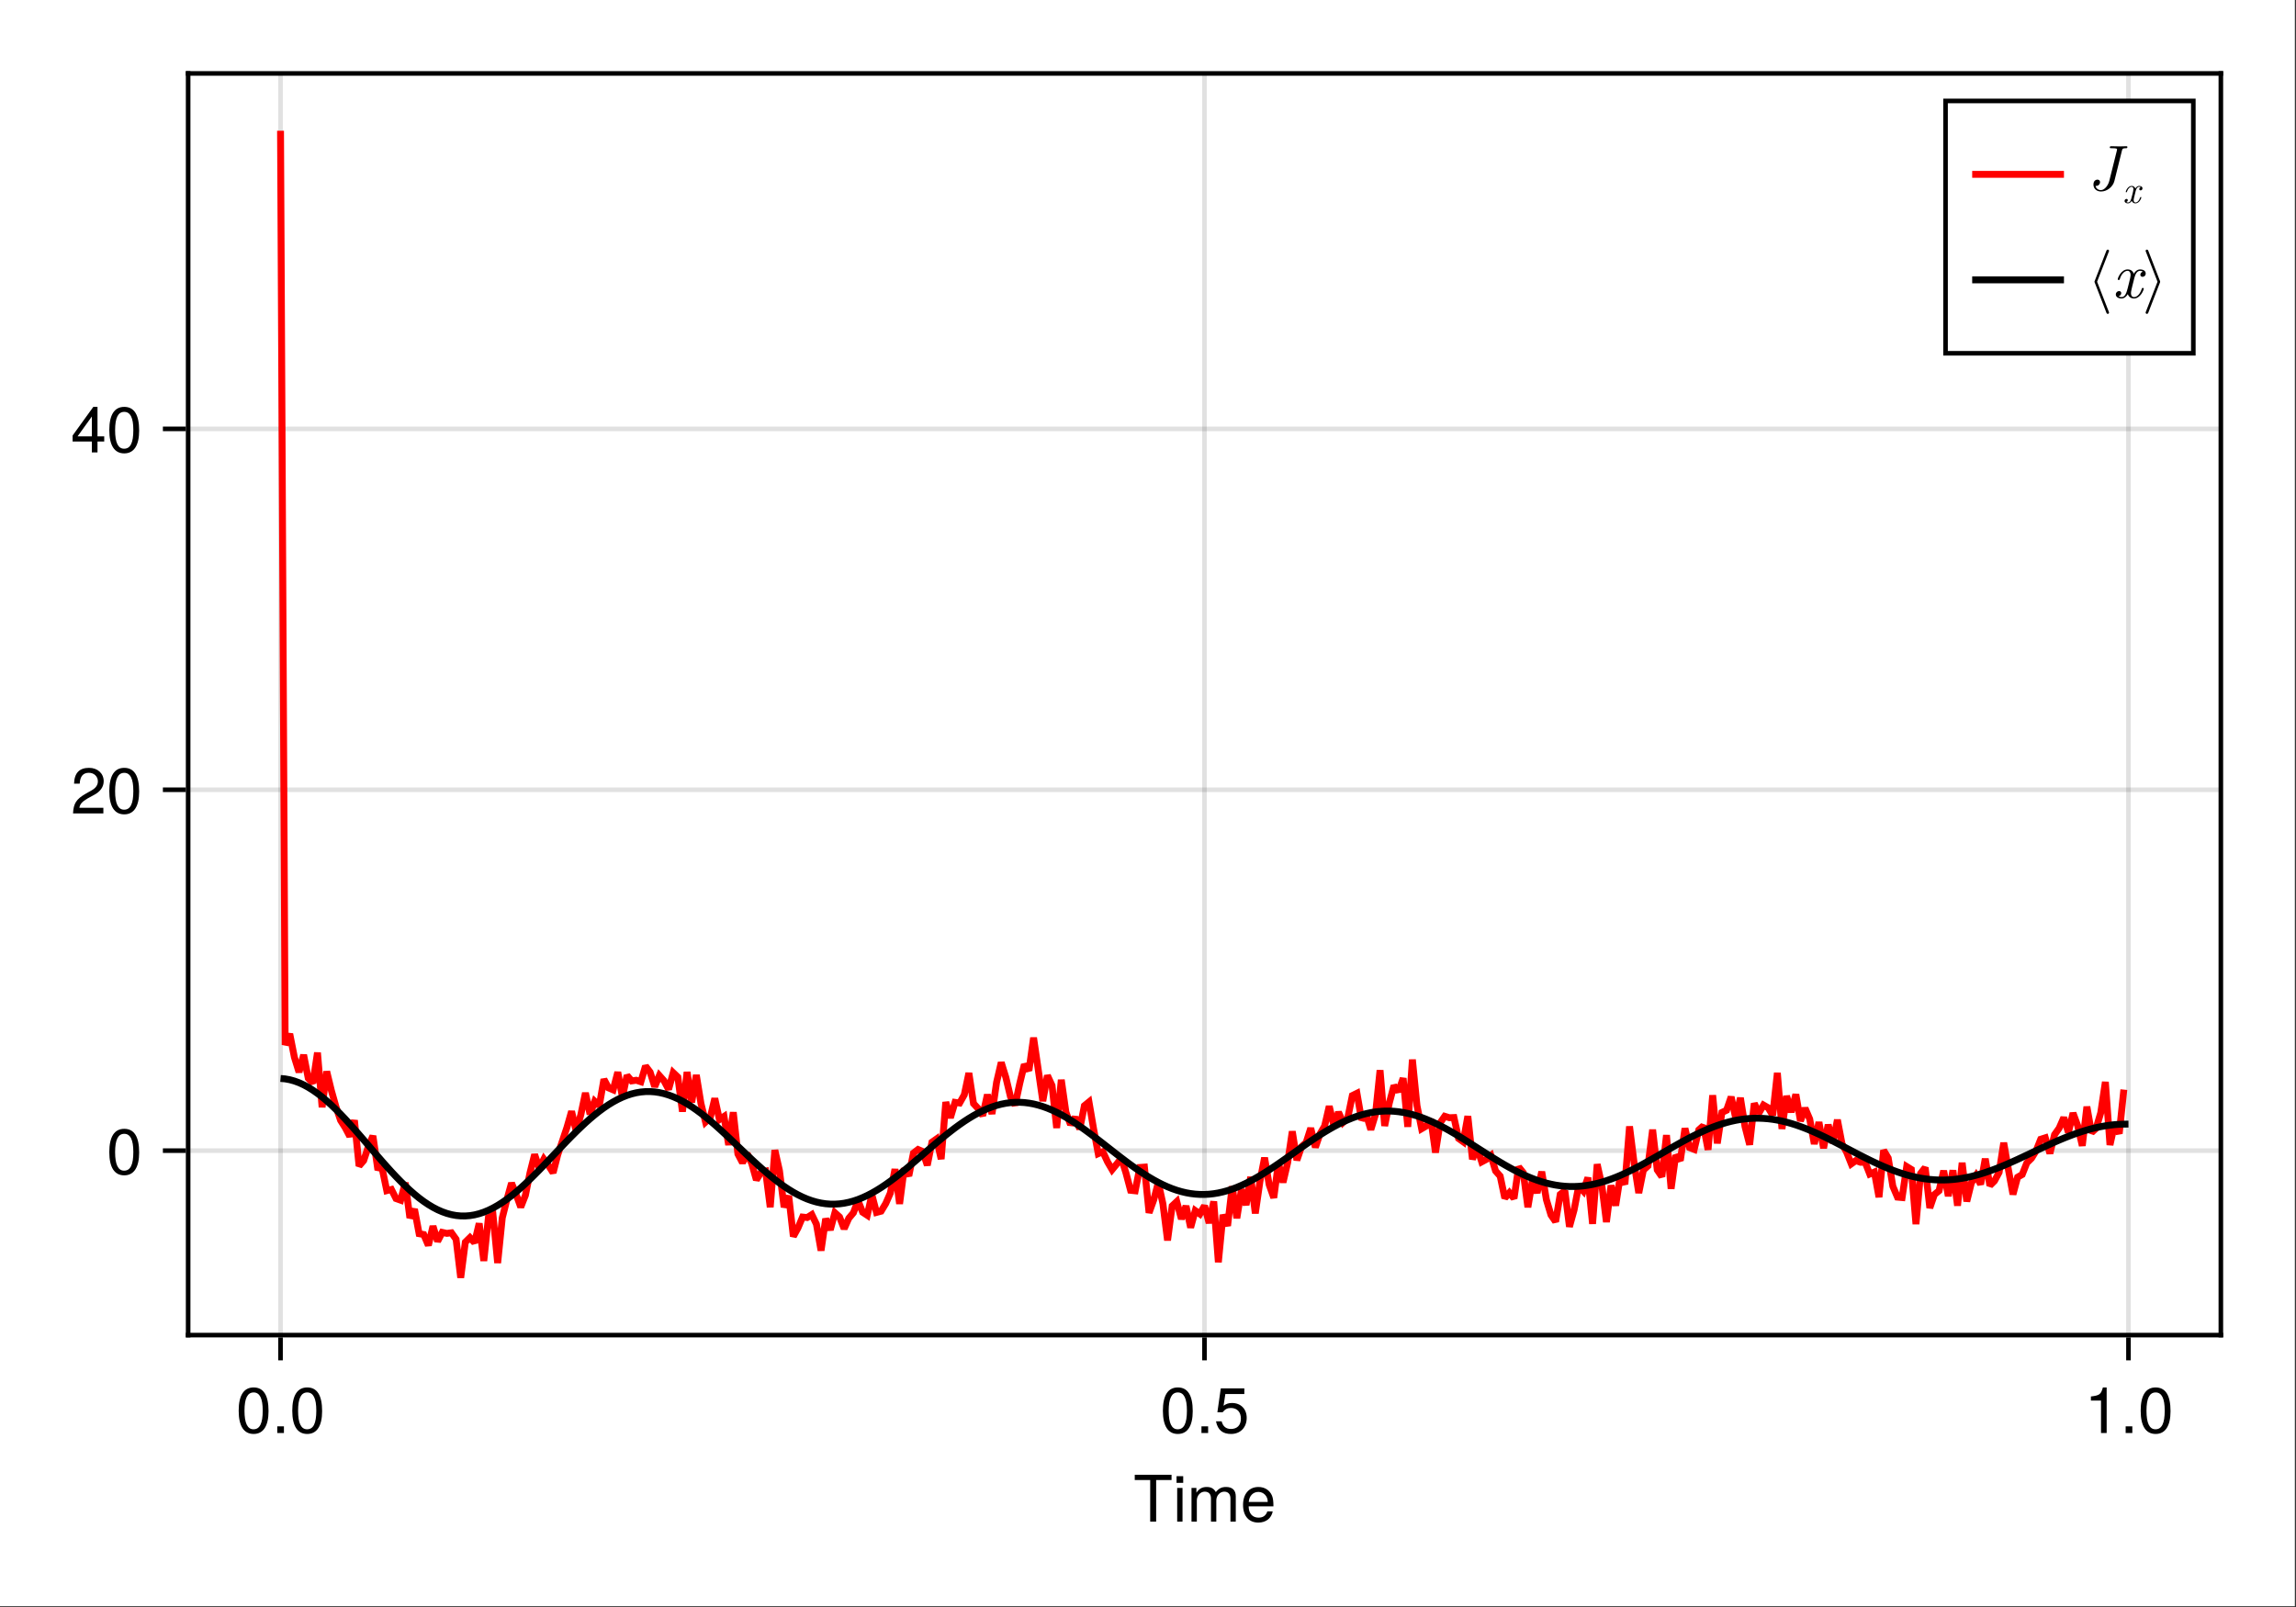 <?xml version="1.0" encoding="UTF-8"?>
<svg xmlns="http://www.w3.org/2000/svg" xmlns:xlink="http://www.w3.org/1999/xlink" width="667" height="467" viewBox="0 0 667 467">
<rect x="0" y="0" width="667" height="467" fill="#333333" stroke="none"/>
<defs>
<g>
<g id="glyph-0-0-0ae3d11f">
<path d="M 11.078 -12.078 C 11.078 -12.078 6.609 -12.078 6.609 -12.078 C 6.609 -12.078 6.609 0 6.609 0 C 6.609 0 4.875 0 4.875 0 C 4.875 0 4.875 -12.078 4.875 -12.078 C 4.875 -12.078 0.391 -12.078 0.391 -12.078 C 0.391 -12.078 0.391 -13.609 0.391 -13.609 C 0.391 -13.609 11.078 -13.609 11.078 -13.609 C 11.078 -13.609 11.078 -12.078 11.078 -12.078 Z M 11.078 -12.078 "/>
</g>
<g id="glyph-1-0-0ae3d11f">
<path d="M 2.859 0 C 2.859 0 1.312 0 1.312 0 C 1.312 0 1.312 -9.781 1.312 -9.781 C 1.312 -9.781 2.859 -9.781 2.859 -9.781 C 2.859 -9.781 2.859 0 2.859 0 Z M 3.062 -11.266 C 3.062 -11.266 1.125 -11.266 1.125 -11.266 C 1.125 -11.266 1.125 -13.203 1.125 -13.203 C 1.125 -13.203 3.062 -13.203 3.062 -13.203 C 3.062 -13.203 3.062 -11.266 3.062 -11.266 Z M 3.062 -11.266 "/>
</g>
<g id="glyph-1-1-0ae3d11f">
<path d="M 14.188 0 C 14.188 0 12.641 0 12.641 0 C 12.641 0 12.641 -6.734 12.641 -6.734 C 12.641 -7.969 11.984 -8.703 10.844 -8.703 C 9.578 -8.703 8.531 -7.562 8.531 -6.141 C 8.531 -6.141 8.531 0 8.531 0 C 8.531 0 6.984 0 6.984 0 C 6.984 0 6.984 -6.734 6.984 -6.734 C 6.984 -7.984 6.328 -8.703 5.172 -8.703 C 3.906 -8.703 2.875 -7.562 2.875 -6.141 C 2.875 -6.141 2.875 0 2.875 0 C 2.875 0 1.328 0 1.328 0 C 1.328 0 1.328 -9.781 1.328 -9.781 C 1.328 -9.781 2.75 -9.781 2.75 -9.781 C 2.75 -9.781 2.75 -8.406 2.75 -8.406 C 3.578 -9.578 4.438 -10.062 5.75 -10.062 C 7.016 -10.062 7.812 -9.609 8.391 -8.578 C 9.297 -9.672 10.078 -10.062 11.391 -10.062 C 13.219 -10.062 14.188 -9.094 14.188 -7.344 C 14.188 -7.344 14.188 0 14.188 0 Z M 14.188 0 "/>
</g>
<g id="glyph-1-2-0ae3d11f">
<path d="M 9.578 -4.438 C 9.578 -4.438 2.375 -4.438 2.375 -4.438 C 2.406 -2.203 3.625 -1.156 5.25 -1.156 C 6.5 -1.156 7.375 -1.688 7.812 -2.969 C 7.812 -2.969 9.375 -2.969 9.375 -2.969 C 8.984 -0.984 7.438 0.281 5.188 0.281 C 2.453 0.281 0.75 -1.625 0.75 -4.844 C 0.75 -8.047 2.5 -10.062 5.234 -10.062 C 7.062 -10.062 8.547 -9.094 9.188 -7.484 C 9.469 -6.766 9.578 -5.859 9.578 -4.438 Z M 7.922 -5.828 C 7.922 -7.359 6.734 -8.625 5.203 -8.625 C 3.641 -8.625 2.547 -7.453 2.406 -5.719 C 2.406 -5.719 7.891 -5.719 7.891 -5.719 C 7.922 -5.75 7.922 -5.828 7.922 -5.828 Z M 7.922 -5.828 "/>
</g>
<g id="glyph-1-3-0ae3d11f">
<path d="M 9.469 -6.359 C 9.469 -2.016 7.938 0.281 5.141 0.281 C 2.297 0.281 0.797 -2.016 0.797 -6.484 C 0.797 -10.922 2.281 -13.234 5.141 -13.234 C 8.016 -13.234 9.469 -10.953 9.469 -6.359 Z M 7.781 -6.516 C 7.781 -10.062 6.906 -11.781 5.141 -11.781 C 3.359 -11.781 2.484 -10.078 2.484 -6.453 C 2.484 -2.844 3.359 -1.078 5.094 -1.078 C 6.922 -1.078 7.781 -2.766 7.781 -6.516 Z M 7.781 -6.516 "/>
</g>
<g id="glyph-1-4-0ae3d11f">
<path d="M 3.562 0 C 3.562 0 1.625 0 1.625 0 C 1.625 0 1.625 -1.938 1.625 -1.938 C 1.625 -1.938 3.562 -1.938 3.562 -1.938 C 3.562 -1.938 3.562 0 3.562 0 Z M 3.562 0 "/>
</g>
<g id="glyph-1-5-0ae3d11f">
<path d="M 9.578 -4.391 C 9.578 -1.594 7.719 0.281 5.047 0.281 C 2.688 0.281 1.188 -0.766 0.656 -3.391 C 0.656 -3.391 2.297 -3.391 2.297 -3.391 C 2.688 -1.906 3.562 -1.172 5 -1.172 C 6.797 -1.172 7.891 -2.266 7.891 -4.156 C 7.891 -6.125 6.781 -7.266 5 -7.266 C 3.984 -7.266 3.344 -6.953 2.578 -6.031 C 2.578 -6.031 1.062 -6.031 1.062 -6.031 C 1.062 -6.031 2.047 -12.953 2.047 -12.953 C 2.047 -12.953 8.891 -12.953 8.891 -12.953 C 8.891 -12.953 8.891 -11.328 8.891 -11.328 C 8.891 -11.328 3.375 -11.328 3.375 -11.328 C 3.375 -11.328 2.859 -7.922 2.859 -7.922 C 3.625 -8.484 4.375 -8.719 5.297 -8.719 C 7.844 -8.719 9.578 -7 9.578 -4.391 Z M 9.578 -4.391 "/>
</g>
<g id="glyph-1-6-0ae3d11f">
<path d="M 6.484 0 C 6.484 0 4.844 0 4.844 0 C 4.844 0 4.844 -9.422 4.844 -9.422 C 4.844 -9.422 1.906 -9.422 1.906 -9.422 C 1.906 -9.422 1.906 -10.609 1.906 -10.609 C 4.438 -10.922 4.812 -11.203 5.391 -13.234 C 5.391 -13.234 6.484 -13.234 6.484 -13.234 C 6.484 -13.234 6.484 0 6.484 0 Z M 6.484 0 "/>
</g>
<g id="glyph-1-7-0ae3d11f">
<path d="M 9.547 -9.359 C 9.547 -7.734 8.594 -6.344 6.734 -5.359 C 6.734 -5.359 4.875 -4.344 4.875 -4.344 C 3.25 -3.391 2.656 -2.703 2.484 -1.625 C 2.484 -1.625 9.453 -1.625 9.453 -1.625 C 9.453 -1.625 9.453 0 9.453 0 C 9.453 0 0.641 0 0.641 0 C 0.781 -2.906 1.594 -4.156 4.344 -5.734 C 4.344 -5.734 6.062 -6.703 6.062 -6.703 C 7.25 -7.375 7.859 -8.266 7.859 -9.312 C 7.859 -10.734 6.734 -11.797 5.25 -11.797 C 3.625 -11.797 2.703 -10.859 2.578 -8.641 C 2.578 -8.641 0.938 -8.641 0.938 -8.641 C 1.031 -11.859 2.594 -13.234 5.297 -13.234 C 7.812 -13.234 9.547 -11.594 9.547 -9.359 Z M 9.547 -9.359 "/>
</g>
<g id="glyph-1-8-0ae3d11f">
<path d="M 9.703 -3.172 C 9.703 -3.172 7.75 -3.172 7.75 -3.172 C 7.75 -3.172 7.75 0 7.75 0 C 7.75 0 6.109 0 6.109 0 C 6.109 0 6.109 -3.172 6.109 -3.172 C 6.109 -3.172 0.516 -3.172 0.516 -3.172 C 0.516 -3.172 0.516 -4.906 0.516 -4.906 C 0.516 -4.906 6.531 -13.234 6.531 -13.234 C 6.531 -13.234 7.75 -13.234 7.75 -13.234 C 7.75 -13.234 7.75 -4.656 7.75 -4.656 C 7.75 -4.656 9.703 -4.656 9.703 -4.656 C 9.703 -4.656 9.703 -3.172 9.703 -3.172 Z M 6.109 -4.656 C 6.109 -4.656 6.109 -10.438 6.109 -10.438 C 6.109 -10.438 1.953 -4.656 1.953 -4.656 C 1.953 -4.656 6.109 -4.656 6.109 -4.656 Z M 6.109 -4.656 "/>
</g>
<g id="glyph-2-0-0ae3d11f">
<path d="M 9.469 -6.359 C 9.469 -2.016 7.938 0.281 5.141 0.281 C 2.297 0.281 0.797 -2.016 0.797 -6.484 C 0.797 -10.922 2.281 -13.234 5.141 -13.234 C 8.016 -13.234 9.469 -10.953 9.469 -6.359 Z M 7.781 -6.516 C 7.781 -10.062 6.906 -11.781 5.141 -11.781 C 3.359 -11.781 2.484 -10.078 2.484 -6.453 C 2.484 -2.844 3.359 -1.078 5.094 -1.078 C 6.922 -1.078 7.781 -2.766 7.781 -6.516 Z M 7.781 -6.516 "/>
</g>
<g id="glyph-3-0-0ae3d11f">
<path d="M 3.562 0 C 3.562 0 1.625 0 1.625 0 C 1.625 0 1.625 -1.938 1.625 -1.938 C 1.625 -1.938 3.562 -1.938 3.562 -1.938 C 3.562 -1.938 3.562 0 3.562 0 Z M 3.562 0 "/>
</g>
<g id="glyph-4-0-0ae3d11f">
<path d="M 9.469 -6.359 C 9.469 -2.016 7.938 0.281 5.141 0.281 C 2.297 0.281 0.797 -2.016 0.797 -6.484 C 0.797 -10.922 2.281 -13.234 5.141 -13.234 C 8.016 -13.234 9.469 -10.953 9.469 -6.359 Z M 7.781 -6.516 C 7.781 -10.062 6.906 -11.781 5.141 -11.781 C 3.359 -11.781 2.484 -10.078 2.484 -6.453 C 2.484 -2.844 3.359 -1.078 5.094 -1.078 C 6.922 -1.078 7.781 -2.766 7.781 -6.516 Z M 7.781 -6.516 "/>
</g>
<g id="glyph-5-0-0ae3d11f">
<path d="M 11.609 -12.531 C 11.609 -12.703 11.5 -12.75 11.359 -12.75 C 10.734 -12.75 10.062 -12.703 9.422 -12.703 C 8.594 -12.703 7.719 -12.75 6.891 -12.75 C 6.719 -12.75 6.5 -12.75 6.5 -12.391 C 6.5 -12.172 6.672 -12.172 6.969 -12.172 L 7.188 -12.172 C 7.5 -12.172 7.719 -12.172 8.047 -12.141 C 8.453 -12.078 8.609 -12.062 8.609 -11.781 C 8.609 -11.703 8.609 -11.672 8.531 -11.406 L 6.359 -2.703 C 6.016 -1.312 4.953 0 3.922 0 C 3.156 0 2.5 -0.469 2.359 -1.234 C 2.391 -1.219 2.422 -1.219 2.562 -1.219 C 3.266 -1.219 3.672 -1.844 3.672 -2.312 C 3.672 -2.797 3.312 -3.047 2.906 -3.047 C 2.859 -3.047 1.75 -3.047 1.75 -1.609 C 1.75 -0.344 2.766 0.406 3.953 0.406 C 5.719 0.406 7.438 -0.984 7.844 -2.688 L 10.031 -11.5 C 10.156 -12.031 10.281 -12.172 11.125 -12.172 C 11.406 -12.172 11.609 -12.172 11.609 -12.531 Z M 11.609 -12.531 "/>
</g>
<g id="glyph-5-1-0ae3d11f">
<path d="M 9.109 -2.672 C 9.109 -2.859 8.969 -2.859 8.828 -2.859 C 8.609 -2.859 8.594 -2.844 8.5 -2.547 C 7.984 -0.938 7.062 -0.203 6.281 -0.203 C 5.906 -0.203 5.391 -0.422 5.391 -1.406 C 5.391 -1.844 5.609 -2.656 5.75 -3.281 L 6.391 -5.844 C 6.641 -6.812 7.156 -7.844 8.031 -7.844 C 8.078 -7.844 8.547 -7.844 8.844 -7.578 C 8.109 -7.391 8.109 -6.688 8.109 -6.688 C 8.109 -6.438 8.266 -6.094 8.75 -6.094 C 9.094 -6.094 9.672 -6.344 9.672 -7.078 C 9.672 -8.031 8.594 -8.25 8.047 -8.25 C 7.016 -8.25 6.406 -7.344 6.219 -6.984 C 5.812 -8.109 4.891 -8.25 4.422 -8.25 C 2.562 -8.25 1.547 -5.812 1.547 -5.375 C 1.547 -5.188 1.734 -5.188 1.828 -5.188 C 2.078 -5.188 2.078 -5.203 2.172 -5.516 C 2.672 -7.109 3.641 -7.844 4.391 -7.844 C 4.922 -7.844 5.281 -7.406 5.281 -6.672 C 5.281 -6.219 5.062 -5.297 4.891 -4.609 L 4.469 -2.906 C 4.156 -1.703 3.766 -0.203 2.656 -0.203 C 2.594 -0.203 2.141 -0.203 1.828 -0.469 C 2.391 -0.609 2.562 -1.078 2.562 -1.359 C 2.562 -1.844 2.172 -1.953 1.922 -1.953 C 1.453 -1.953 0.984 -1.562 0.984 -0.953 C 0.984 -0.219 1.781 0.203 2.625 0.203 C 3.531 0.203 4.141 -0.5 4.469 -1.062 C 4.844 0 5.75 0.203 6.234 0.203 C 8.156 0.203 9.109 -2.297 9.109 -2.672 Z M 9.109 -2.672 "/>
</g>
<g id="glyph-6-0-0ae3d11f">
<path d="M 5.469 -1.609 C 5.469 -1.719 5.375 -1.719 5.297 -1.719 C 5.172 -1.719 5.156 -1.703 5.094 -1.531 C 4.797 -0.562 4.234 -0.125 3.766 -0.125 C 3.547 -0.125 3.234 -0.25 3.234 -0.844 C 3.234 -1.109 3.359 -1.594 3.453 -1.969 L 3.828 -3.5 C 3.984 -4.094 4.297 -4.703 4.812 -4.703 C 4.844 -4.703 5.125 -4.703 5.312 -4.547 C 4.859 -4.438 4.859 -4.016 4.859 -4.016 C 4.859 -3.859 4.969 -3.656 5.25 -3.656 C 5.453 -3.656 5.797 -3.812 5.797 -4.25 C 5.797 -4.812 5.156 -4.953 4.828 -4.953 C 4.219 -4.953 3.844 -4.406 3.734 -4.188 C 3.484 -4.859 2.938 -4.953 2.656 -4.953 C 1.531 -4.953 0.938 -3.484 0.938 -3.219 C 0.938 -3.109 1.047 -3.109 1.094 -3.109 C 1.25 -3.109 1.25 -3.125 1.297 -3.312 C 1.609 -4.266 2.188 -4.703 2.625 -4.703 C 2.953 -4.703 3.172 -4.453 3.172 -4 C 3.172 -3.734 3.031 -3.188 2.938 -2.766 L 2.672 -1.75 C 2.5 -1.016 2.266 -0.125 1.594 -0.125 C 1.562 -0.125 1.281 -0.125 1.094 -0.281 C 1.438 -0.375 1.531 -0.656 1.531 -0.812 C 1.531 -1.109 1.297 -1.172 1.156 -1.172 C 0.875 -1.172 0.594 -0.938 0.594 -0.578 C 0.594 -0.141 1.062 0.125 1.578 0.125 C 2.125 0.125 2.484 -0.297 2.672 -0.641 C 2.906 0 3.453 0.125 3.734 0.125 C 4.891 0.125 5.469 -1.375 5.469 -1.609 Z M 5.469 -1.609 "/>
</g>
<g id="glyph-7-0-0ae3d11f">
<path d="M 6.281 4.297 C 6.281 4.234 6.281 4.203 6.25 4.156 L 2.812 -4.672 L 6.25 -13.5 C 6.281 -13.531 6.281 -13.578 6.281 -13.625 C 6.281 -13.844 6.109 -14 5.906 -14 C 5.75 -14 5.609 -13.906 5.547 -13.766 L 2.078 -4.797 C 2.047 -4.766 2.047 -4.719 2.047 -4.672 C 2.047 -4.609 2.047 -4.578 2.078 -4.531 L 5.547 4.422 C 5.609 4.578 5.75 4.672 5.906 4.672 C 6.109 4.672 6.281 4.5 6.281 4.297 Z M 6.281 4.297 "/>
</g>
<g id="glyph-7-1-0ae3d11f">
<path d="M 5.188 -4.797 L 1.719 -13.766 C 1.656 -13.906 1.516 -14 1.359 -14 C 1.156 -14 0.984 -13.844 0.984 -13.625 C 0.984 -13.578 0.984 -13.531 1.016 -13.5 L 4.438 -4.672 L 1.016 4.156 C 0.984 4.203 0.984 4.234 0.984 4.297 C 0.984 4.5 1.156 4.672 1.359 4.672 C 1.516 4.672 1.656 4.578 1.719 4.422 L 5.188 -4.531 C 5.203 -4.578 5.203 -4.609 5.203 -4.672 C 5.203 -4.719 5.203 -4.766 5.188 -4.797 Z M 5.188 -4.797 "/>
</g>
</g>
</defs>
<path fill-rule="nonzero" fill="rgb(100%, 100%, 100%)" fill-opacity="1" d="M 0 0 L 666.668 0 L 666.668 466.668 L 0 466.668 Z M 0 0 "/>
<path fill-rule="nonzero" fill="rgb(100%, 100%, 100%)" fill-opacity="1" d="M 54.668 388 L 645.336 388 L 645.336 21.332 L 54.668 21.332 Z M 54.668 388 "/>
<path fill="none" stroke-width="1" stroke-linecap="butt" stroke-linejoin="miter" stroke="rgb(0%, 0%, 0%)" stroke-opacity="0.12" stroke-miterlimit="1.155" d="M 61.137 291 L 61.137 15.999 " transform="matrix(1.333, 0, 0, 1.333, 0, 0)"/>
<path fill="none" stroke-width="1" stroke-linecap="butt" stroke-linejoin="miter" stroke="rgb(0%, 0%, 0%)" stroke-opacity="0.12" stroke-miterlimit="1.155" d="M 262.5 291 L 262.5 15.999 " transform="matrix(1.333, 0, 0, 1.333, 0, 0)"/>
<path fill="none" stroke-width="1" stroke-linecap="butt" stroke-linejoin="miter" stroke="rgb(0%, 0%, 0%)" stroke-opacity="0.12" stroke-miterlimit="1.155" d="M 463.863 291 L 463.863 15.999 " transform="matrix(1.333, 0, 0, 1.333, 0, 0)"/>
<path fill="none" stroke-width="1" stroke-linecap="butt" stroke-linejoin="miter" stroke="rgb(0%, 0%, 0%)" stroke-opacity="0.12" stroke-miterlimit="1.155" d="M 41.001 250.799 L 483.999 250.799 " transform="matrix(1.333, 0, 0, 1.333, 0, 0)"/>
<path fill="none" stroke-width="1" stroke-linecap="butt" stroke-linejoin="miter" stroke="rgb(0%, 0%, 0%)" stroke-opacity="0.12" stroke-miterlimit="1.155" d="M 41.001 172.14 L 483.999 172.14 " transform="matrix(1.333, 0, 0, 1.333, 0, 0)"/>
<path fill="none" stroke-width="1" stroke-linecap="butt" stroke-linejoin="miter" stroke="rgb(0%, 0%, 0%)" stroke-opacity="0.12" stroke-miterlimit="1.155" d="M 41.001 93.483 L 483.999 93.483 " transform="matrix(1.333, 0, 0, 1.333, 0, 0)"/>
<g fill="rgb(0%, 0%, 0%)" fill-opacity="1">
<use xlink:href="#glyph-0-0-0ae3d11f" x="329.261" y="442.091"/>
</g>
<g fill="rgb(0%, 0%, 0%)" fill-opacity="1">
<use xlink:href="#glyph-1-0-0ae3d11f" x="340.667" y="442.091"/>
</g>
<g fill="rgb(0%, 0%, 0%)" fill-opacity="1">
<use xlink:href="#glyph-1-1-0ae3d11f" x="344.811" y="442.091"/>
</g>
<g fill="rgb(0%, 0%, 0%)" fill-opacity="1">
<use xlink:href="#glyph-1-2-0ae3d11f" x="360.36" y="442.091"/>
</g>
<g fill="rgb(0%, 0%, 0%)" fill-opacity="1">
<use xlink:href="#glyph-2-0-0ae3d11f" x="68.542" y="416.344"/>
</g>
<g fill="rgb(0%, 0%, 0%)" fill-opacity="1">
<use xlink:href="#glyph-3-0-0ae3d11f" x="78.92" y="416.344"/>
</g>
<g fill="rgb(0%, 0%, 0%)" fill-opacity="1">
<use xlink:href="#glyph-2-0-0ae3d11f" x="84.11" y="416.344"/>
</g>
<g fill="rgb(0%, 0%, 0%)" fill-opacity="1">
<use xlink:href="#glyph-1-3-0ae3d11f" x="337.027" y="416.344"/>
</g>
<g fill="rgb(0%, 0%, 0%)" fill-opacity="1">
<use xlink:href="#glyph-1-4-0ae3d11f" x="347.405" y="416.344"/>
</g>
<g fill="rgb(0%, 0%, 0%)" fill-opacity="1">
<use xlink:href="#glyph-1-5-0ae3d11f" x="352.595" y="416.344"/>
</g>
<g fill="rgb(0%, 0%, 0%)" fill-opacity="1">
<use xlink:href="#glyph-1-6-0ae3d11f" x="605.512" y="416.344"/>
</g>
<g fill="rgb(0%, 0%, 0%)" fill-opacity="1">
<use xlink:href="#glyph-1-4-0ae3d11f" x="615.89" y="416.344"/>
</g>
<g fill="rgb(0%, 0%, 0%)" fill-opacity="1">
<use xlink:href="#glyph-1-3-0ae3d11f" x="621.08" y="416.344"/>
</g>
<g fill="rgb(0%, 0%, 0%)" fill-opacity="1">
<use xlink:href="#glyph-4-0-0ae3d11f" x="30.955" y="341.203"/>
</g>
<g fill="rgb(0%, 0%, 0%)" fill-opacity="1">
<use xlink:href="#glyph-1-7-0ae3d11f" x="20.576" y="236.325"/>
</g>
<g fill="rgb(0%, 0%, 0%)" fill-opacity="1">
<use xlink:href="#glyph-4-0-0ae3d11f" x="30.955" y="236.325"/>
</g>
<g fill="rgb(0%, 0%, 0%)" fill-opacity="1">
<use xlink:href="#glyph-1-8-0ae3d11f" x="20.576" y="131.447"/>
</g>
<g fill="rgb(0%, 0%, 0%)" fill-opacity="1">
<use xlink:href="#glyph-4-0-0ae3d11f" x="30.955" y="131.447"/>
</g>
<path fill="none" stroke-width="1.5" stroke-linecap="butt" stroke-linejoin="miter" stroke="rgb(100%, 0%, 0%)" stroke-opacity="1" stroke-miterlimit="2" d="M 61.137 28.5 L 62.145 227.757 L 63.149 225.349 L 64.157 230.429 L 65.165 233.681 L 66.17 229.925 L 67.178 235.02 L 68.183 236.089 L 69.19 229.427 L 70.198 241.336 L 71.203 233.531 L 72.211 237.674 L 73.219 241.239 L 74.224 244.195 L 75.231 245.78 L 76.239 247.679 L 77.244 244.175 L 78.252 254.136 L 79.26 252.958 L 80.265 249.946 L 81.272 247.576 L 82.28 254.49 L 83.285 254.687 L 84.293 259.515 L 85.301 259.257 L 86.306 261.237 L 87.313 261.595 L 88.321 257.774 L 89.326 265.438 L 90.334 263.561 L 91.342 268.898 L 92.347 269.077 L 93.354 271.441 L 94.362 267.252 L 95.367 270.56 L 96.375 268.608 L 97.383 268.831 L 98.388 268.699 L 99.396 270.111 L 100.403 278.499 L 101.408 270.741 L 102.416 269.754 L 103.424 270.85 L 104.429 266.654 L 105.437 274.828 L 106.444 265.365 L 107.449 264.882 L 108.457 275.285 L 109.465 265.421 L 110.47 261.469 L 111.478 257.862 L 112.485 260.35 L 113.49 263.098 L 114.498 260.537 L 115.506 255.609 L 116.511 251.631 L 117.519 254.651 L 118.526 252.642 L 119.531 254.01 L 120.539 255.618 L 121.547 251.704 L 122.552 248.733 L 123.56 245.722 L 124.564 242.224 L 125.572 246.589 L 126.58 242.974 L 127.585 238.213 L 128.593 242.877 L 129.601 240.041 L 130.605 240.99 L 131.613 235.245 L 132.621 237.117 L 133.626 237.539 L 134.634 233.687 L 135.642 239.133 L 136.646 234.41 L 137.654 235.594 L 138.662 235.45 L 139.667 235.778 L 140.675 232.359 L 141.683 233.681 L 142.688 236.842 L 143.695 234.425 L 144.703 235.556 L 145.708 237.434 L 146.716 233.81 L 147.724 234.765 L 148.729 242.288 L 149.736 233.657 L 150.744 240.267 L 151.749 234.308 L 152.757 240.492 L 153.765 244.556 L 154.77 243.645 L 155.777 239.408 L 156.785 244.014 L 157.79 243.352 L 158.798 249.56 L 159.806 242.426 L 160.811 251.514 L 161.818 253.433 L 162.826 251.423 L 163.831 253.597 L 164.839 257.174 L 165.847 255.539 L 166.852 255.284 L 167.859 263.127 L 168.867 250.682 L 169.872 255.155 L 170.88 263.115 L 171.888 260.648 L 172.893 269.493 L 173.9 267.656 L 174.908 265.271 L 175.913 265.377 L 176.921 264.741 L 177.926 266.818 L 178.934 272.575 L 179.941 265.635 L 180.946 268.061 L 181.954 264.337 L 182.962 265.248 L 183.967 267.809 L 184.975 265.544 L 185.982 264.346 L 186.987 261.691 L 187.995 264.217 L 189.003 264.879 L 190.008 260.414 L 191.016 264.264 L 192.023 263.994 L 193.028 262.327 L 194.036 260.042 L 195.044 254.83 L 196.049 262.397 L 197.057 254.657 L 198.064 256.283 L 199.069 251.326 L 200.077 250.547 L 201.085 250.975 L 202.09 253.98 L 203.098 248.956 L 204.105 248.247 L 205.11 252.633 L 206.118 240.214 L 207.126 243.63 L 208.131 240.27 L 209.139 240.413 L 210.146 238.629 L 211.151 233.88 L 212.159 240.527 L 213.167 241.617 L 214.172 243.155 L 215.18 238.582 L 216.188 242.792 L 217.192 235.887 L 218.2 231.571 L 219.208 234.835 L 220.213 239.03 L 221.221 240.876 L 222.229 236.183 L 223.233 232.028 L 224.241 233.329 L 225.249 226.175 L 226.254 233.048 L 227.262 239.997 L 228.27 234.416 L 229.274 236.596 L 230.282 245.851 L 231.29 235.348 L 232.295 242.388 L 233.303 245.121 L 234.308 243.527 L 235.315 246.067 L 236.323 241.005 L 237.328 240.185 L 238.336 246.064 L 239.344 251.455 L 240.349 251.024 L 241.356 253.213 L 242.364 254.938 L 243.369 253.72 L 244.377 252.437 L 245.385 255.662 L 246.39 259.441 L 247.397 259.55 L 248.405 254.461 L 249.41 254.385 L 250.418 264.337 L 251.426 261.557 L 252.431 257.742 L 253.438 262.383 L 254.446 270.363 L 255.451 262.849 L 256.459 261.902 L 257.467 265.685 L 258.472 262.857 L 259.479 267.557 L 260.487 263.874 L 261.492 264.598 L 262.5 262.813 L 263.508 266.575 L 264.513 261.867 L 265.521 275.121 L 266.528 264.788 L 267.533 267.179 L 268.541 258.595 L 269.549 265.521 L 270.554 259.23 L 271.562 262.646 L 272.569 256.529 L 273.574 264.472 L 274.582 257.502 L 275.59 252.328 L 276.595 258.22 L 277.603 261.067 L 278.61 253.441 L 279.615 257.716 L 280.623 253.415 L 281.631 246.598 L 282.636 252.873 L 283.644 249.949 L 284.651 249.029 L 285.656 245.897 L 286.664 250.072 L 287.672 247.146 L 288.677 245.443 L 289.685 241.107 L 290.689 245.355 L 291.697 242.42 L 292.705 244.641 L 293.71 243.697 L 294.718 238.793 L 295.726 238.295 L 296.73 244.072 L 297.738 242.856 L 298.746 246.223 L 299.751 242.95 L 300.759 233.262 L 301.767 245.405 L 302.771 240.434 L 303.779 236.643 L 304.787 237.902 L 305.792 235.008 L 306.8 245.604 L 307.808 230.944 L 308.812 240.996 L 309.82 246.015 L 310.828 245.423 L 311.833 243.996 L 312.841 251.212 L 313.849 244.737 L 314.854 243.305 L 315.861 243.618 L 316.869 243.577 L 317.874 248.139 L 318.882 248.862 L 319.89 243.275 L 320.895 252.671 L 321.902 250.031 L 322.91 253.239 L 323.915 252.706 L 324.923 251.865 L 325.931 255.214 L 326.936 256.345 L 327.943 261.132 L 328.951 259.969 L 329.956 261.208 L 330.964 254.35 L 331.972 255.595 L 332.977 263.127 L 333.984 257.197 L 334.992 259.998 L 335.997 255.378 L 337.005 261.472 L 338.013 264.82 L 339.018 266.273 L 340.025 260.329 L 341.033 259.535 L 342.038 267.375 L 343.046 263.728 L 344.051 258.501 L 345.059 259.605 L 346.066 256.673 L 347.071 266.754 L 348.079 253.758 L 349.087 258.29 L 350.092 266.358 L 351.1 258.375 L 352.107 262.767 L 353.112 256.356 L 354.12 258.123 L 355.128 245.508 L 356.133 253.553 L 357.141 260.021 L 358.148 255.035 L 359.153 254.112 L 360.161 246.22 L 361.169 254.997 L 362.174 256.465 L 363.182 247.409 L 364.189 259.104 L 365.194 251.818 L 366.202 252.94 L 367.21 245.936 L 368.215 250.131 L 369.223 250.523 L 370.23 246.267 L 371.235 245.37 L 372.243 250.603 L 373.251 238.72 L 374.256 249.208 L 375.264 242.473 L 376.271 241.995 L 377.276 239.071 L 378.284 243.806 L 379.292 239.288 L 380.297 245.558 L 381.305 249.501 L 382.312 240.495 L 383.317 242.628 L 384.325 240.861 L 385.333 241.447 L 386.338 243.079 L 387.346 233.836 L 388.354 246.056 L 389.358 238.881 L 390.366 242.391 L 391.374 238.523 L 392.379 244.333 L 393.387 241.544 L 394.395 243.899 L 395.399 249.343 L 396.407 244.582 L 397.415 250.263 L 398.42 245.142 L 399.428 249.103 L 400.433 244.069 L 401.44 249.311 L 402.448 251.153 L 403.453 253.676 L 404.461 252.958 L 405.469 253.333 L 406.474 253.315 L 407.481 255.894 L 408.489 255.463 L 409.494 260.93 L 410.502 250.717 L 411.51 252.41 L 412.515 258.565 L 413.522 260.93 L 414.53 261.023 L 415.535 254.268 L 416.543 254.892 L 417.551 266.815 L 418.556 255.768 L 419.563 254.484 L 420.571 263.282 L 421.576 260.353 L 422.584 259.535 L 423.592 255.164 L 424.597 260.701 L 425.604 255.085 L 426.612 262.79 L 427.617 253.433 L 428.625 261.861 L 429.633 257.81 L 430.638 256.23 L 431.646 258.132 L 432.653 252.554 L 433.658 258.398 L 434.666 257.396 L 435.674 255.527 L 436.679 249.076 L 437.687 254.851 L 438.694 260.329 L 439.699 256.585 L 440.707 255.999 L 441.715 253.462 L 442.72 252.472 L 443.728 250.843 L 444.735 248.317 L 445.74 247.995 L 446.748 251.405 L 447.756 247.31 L 448.761 245.892 L 449.769 243.583 L 450.776 246.838 L 451.781 242.602 L 452.789 245.344 L 453.797 249.735 L 454.802 241.21 L 455.81 246.867 L 456.814 245.924 L 457.822 242.54 L 458.83 235.816 L 459.835 249.557 L 460.843 245.019 L 461.851 247.081 L 462.855 237.492 " transform="matrix(1.333, 0, 0, 1.333, 0, 0)"/>
<path fill="none" stroke-width="1.5" stroke-linecap="butt" stroke-linejoin="miter" stroke="rgb(0%, 0%, 0%)" stroke-opacity="1" stroke-miterlimit="2" d="M 61.137 235.066 L 62.145 235.154 L 63.149 235.339 L 64.157 235.617 L 65.165 235.986 L 66.17 236.446 L 67.178 236.991 L 68.183 237.618 L 69.19 238.324 L 70.198 239.104 L 71.203 239.95 L 72.211 240.858 L 73.219 241.825 L 74.224 242.842 L 75.231 243.902 L 76.239 245.001 L 77.244 246.129 L 78.252 247.28 L 79.26 248.446 L 80.265 249.621 L 81.272 250.799 L 82.28 251.971 L 83.285 253.128 L 84.293 254.265 L 85.301 255.378 L 86.306 256.453 L 87.313 257.49 L 88.321 258.48 L 89.326 259.421 L 90.334 260.3 L 91.342 261.12 L 92.347 261.87 L 93.354 262.547 L 94.362 263.15 L 95.367 263.675 L 96.375 264.114 L 97.383 264.472 L 98.388 264.744 L 99.396 264.929 L 100.403 265.025 L 101.408 265.034 L 102.416 264.955 L 103.424 264.788 L 104.429 264.536 L 105.437 264.202 L 106.444 263.786 L 107.449 263.294 L 108.457 262.726 L 109.465 262.087 L 110.47 261.384 L 111.478 260.616 L 112.485 259.793 L 113.49 258.92 L 114.498 258 L 115.506 257.039 L 116.511 256.046 L 117.519 255.026 L 118.526 253.983 L 119.531 252.929 L 120.539 251.865 L 121.547 250.799 L 122.552 249.741 L 123.56 248.692 L 124.564 247.664 L 125.572 246.656 L 126.58 245.684 L 127.585 244.743 L 128.593 243.847 L 129.601 243 L 130.605 242.203 L 131.613 241.462 L 132.621 240.782 L 133.626 240.17 L 134.634 239.625 L 135.642 239.15 L 136.646 238.749 L 137.654 238.427 L 138.662 238.181 L 139.667 238.014 L 140.675 237.926 L 141.683 237.92 L 142.688 237.99 L 143.695 238.14 L 144.703 238.368 L 145.708 238.67 L 146.716 239.048 L 147.724 239.493 L 148.729 240.006 L 149.736 240.586 L 150.744 241.222 L 151.749 241.916 L 152.757 242.66 L 153.765 243.451 L 154.77 244.283 L 155.777 245.15 L 156.785 246.05 L 157.79 246.973 L 158.798 247.916 L 159.806 248.871 L 160.811 249.835 L 161.818 250.799 L 162.826 251.757 L 163.831 252.706 L 164.839 253.638 L 165.847 254.546 L 166.852 255.428 L 167.859 256.277 L 168.867 257.089 L 169.872 257.856 L 170.88 258.577 L 171.888 259.248 L 172.893 259.863 L 173.9 260.417 L 174.908 260.912 L 175.913 261.34 L 176.921 261.7 L 177.926 261.993 L 178.934 262.216 L 179.941 262.368 L 180.946 262.447 L 181.954 262.453 L 182.962 262.389 L 183.967 262.254 L 184.975 262.046 L 185.982 261.773 L 186.987 261.434 L 187.995 261.029 L 189.003 260.563 L 190.008 260.042 L 191.016 259.465 L 192.023 258.838 L 193.028 258.164 L 194.036 257.449 L 195.044 256.696 L 196.049 255.908 L 197.057 255.097 L 198.064 254.262 L 199.069 253.409 L 200.077 252.545 L 201.085 251.672 L 202.09 250.802 L 203.098 249.932 L 204.105 249.076 L 205.11 248.232 L 206.118 247.409 L 207.126 246.612 L 208.131 245.842 L 209.139 245.109 L 210.146 244.412 L 211.151 243.762 L 212.159 243.155 L 213.167 242.599 L 214.172 242.098 L 215.18 241.649 L 216.188 241.263 L 217.192 240.935 L 218.2 240.671 L 219.208 240.469 L 220.213 240.331 L 221.221 240.261 L 222.229 240.255 L 223.233 240.313 L 224.241 240.437 L 225.249 240.621 L 226.254 240.87 L 227.262 241.178 L 228.27 241.541 L 229.274 241.963 L 230.282 242.435 L 231.29 242.959 L 232.295 243.524 L 233.303 244.134 L 234.308 244.781 L 235.315 245.464 L 236.323 246.176 L 237.328 246.911 L 238.336 247.667 L 239.344 248.438 L 240.349 249.22 L 242.364 250.796 L 243.369 251.581 L 244.377 252.357 L 245.385 253.122 L 246.39 253.866 L 247.397 254.587 L 248.405 255.284 L 249.41 255.946 L 250.418 256.576 L 251.426 257.168 L 252.431 257.716 L 253.438 258.22 L 254.446 258.674 L 255.451 259.078 L 256.459 259.43 L 257.467 259.726 L 258.472 259.966 L 259.479 260.147 L 260.487 260.271 L 261.492 260.335 L 262.5 260.341 L 263.508 260.288 L 264.513 260.177 L 265.521 260.01 L 266.528 259.784 L 267.533 259.506 L 268.541 259.175 L 269.549 258.794 L 270.554 258.366 L 271.562 257.895 L 272.569 257.382 L 273.574 256.828 L 274.582 256.242 L 275.59 255.627 L 276.595 254.982 L 277.603 254.317 L 278.61 253.635 L 279.615 252.935 L 280.623 252.229 L 281.631 251.514 L 282.636 250.802 L 283.644 250.09 L 284.651 249.39 L 285.656 248.698 L 286.664 248.024 L 287.672 247.371 L 288.677 246.741 L 289.685 246.141 L 290.689 245.572 L 291.697 245.036 L 292.705 244.541 L 293.71 244.087 L 294.718 243.674 L 295.726 243.308 L 296.73 242.991 L 297.738 242.722 L 298.746 242.505 L 299.751 242.341 L 300.759 242.229 L 301.767 242.171 L 302.771 242.165 L 303.779 242.212 L 304.787 242.314 L 305.792 242.467 L 306.8 242.669 L 307.808 242.921 L 308.812 243.22 L 309.82 243.565 L 310.828 243.952 L 311.833 244.38 L 312.841 244.843 L 313.849 245.344 L 314.854 245.871 L 315.861 246.431 L 316.869 247.014 L 317.874 247.614 L 318.882 248.232 L 319.89 248.865 L 320.895 249.507 L 322.91 250.796 L 323.915 251.44 L 324.923 252.076 L 325.931 252.7 L 326.936 253.31 L 327.943 253.901 L 328.951 254.47 L 329.956 255.015 L 330.964 255.53 L 331.972 256.014 L 332.977 256.462 L 333.984 256.872 L 334.992 257.247 L 335.997 257.575 L 337.005 257.865 L 338.013 258.105 L 339.018 258.302 L 340.025 258.451 L 341.033 258.554 L 342.038 258.606 L 343.046 258.612 L 344.051 258.568 L 345.059 258.478 L 346.066 258.34 L 347.071 258.155 L 348.079 257.927 L 349.087 257.657 L 350.092 257.347 L 351.1 256.995 L 352.107 256.608 L 353.112 256.189 L 354.12 255.735 L 355.128 255.258 L 356.133 254.751 L 357.141 254.227 L 358.148 253.682 L 359.153 253.119 L 360.161 252.548 L 361.169 251.971 L 362.174 251.385 L 364.189 250.219 L 365.194 249.645 L 366.202 249.079 L 367.21 248.528 L 368.215 247.992 L 369.223 247.477 L 370.23 246.984 L 371.235 246.519 L 372.243 246.082 L 373.251 245.675 L 374.256 245.303 L 375.264 244.966 L 376.271 244.667 L 377.276 244.406 L 378.284 244.187 L 379.292 244.008 L 380.297 243.873 L 381.305 243.782 L 382.312 243.735 L 383.317 243.729 L 384.325 243.771 L 385.333 243.853 L 386.338 243.976 L 387.346 244.143 L 388.354 244.348 L 389.358 244.594 L 390.366 244.875 L 391.374 245.191 L 392.379 245.543 L 393.387 245.924 L 394.395 246.331 L 395.399 246.765 L 396.407 247.222 L 397.415 247.699 L 398.42 248.191 L 399.428 248.698 L 400.433 249.217 L 401.44 249.741 L 402.448 250.269 L 403.453 250.796 L 404.461 251.323 L 405.469 251.845 L 406.474 252.354 L 407.481 252.855 L 408.489 253.339 L 409.494 253.805 L 410.502 254.25 L 411.51 254.672 L 412.515 255.067 L 413.522 255.434 L 414.53 255.773 L 415.535 256.078 L 416.543 256.348 L 417.551 256.582 L 418.556 256.781 L 419.563 256.942 L 420.571 257.065 L 421.576 257.147 L 422.584 257.191 L 423.592 257.194 L 424.597 257.159 L 425.604 257.086 L 426.612 256.972 L 427.617 256.822 L 428.625 256.635 L 429.633 256.415 L 430.638 256.16 L 431.646 255.873 L 432.653 255.557 L 433.658 255.211 L 434.666 254.842 L 435.674 254.449 L 436.679 254.036 L 437.687 253.605 L 438.694 253.157 L 439.699 252.7 L 440.707 252.231 L 441.715 251.757 L 442.72 251.279 L 444.735 250.324 L 445.74 249.855 L 446.748 249.393 L 447.756 248.938 L 448.761 248.502 L 449.769 248.08 L 450.776 247.676 L 451.781 247.295 L 452.789 246.938 L 453.797 246.604 L 454.802 246.299 L 455.81 246.023 L 456.814 245.777 L 457.822 245.566 L 458.83 245.385 L 459.835 245.241 L 460.843 245.13 L 461.851 245.054 L 462.855 245.016 L 463.863 245.013 " transform="matrix(1.333, 0, 0, 1.333, 0, 0)"/>
<path fill-rule="nonzero" fill="rgb(100%, 100%, 100%)" fill-opacity="1" stroke-width="1" stroke-linecap="butt" stroke-linejoin="miter" stroke="rgb(0%, 0%, 0%)" stroke-opacity="1" stroke-miterlimit="2" d="M 423.999 77.001 L 477.999 77.001 L 477.999 22.002 L 423.999 22.002 Z M 423.999 77.001 " transform="matrix(1.333, 0, 0, 1.333, 0, 0)"/>
<path fill="none" stroke-width="1" stroke-linecap="butt" stroke-linejoin="miter" stroke="rgb(0%, 0%, 0%)" stroke-opacity="1" stroke-miterlimit="1.155" d="M 61.137 291.501 L 61.137 296.499 " transform="matrix(1.333, 0, 0, 1.333, 0, 0)"/>
<path fill="none" stroke-width="1" stroke-linecap="butt" stroke-linejoin="miter" stroke="rgb(0%, 0%, 0%)" stroke-opacity="1" stroke-miterlimit="1.155" d="M 262.5 291.501 L 262.5 296.499 " transform="matrix(1.333, 0, 0, 1.333, 0, 0)"/>
<path fill="none" stroke-width="1" stroke-linecap="butt" stroke-linejoin="miter" stroke="rgb(0%, 0%, 0%)" stroke-opacity="1" stroke-miterlimit="1.155" d="M 463.863 291.501 L 463.863 296.499 " transform="matrix(1.333, 0, 0, 1.333, 0, 0)"/>
<path fill="none" stroke-width="1" stroke-linecap="butt" stroke-linejoin="miter" stroke="rgb(0%, 0%, 0%)" stroke-opacity="1" stroke-miterlimit="1.155" d="M 40.5 250.799 L 35.499 250.799 " transform="matrix(1.333, 0, 0, 1.333, 0, 0)"/>
<path fill="none" stroke-width="1" stroke-linecap="butt" stroke-linejoin="miter" stroke="rgb(0%, 0%, 0%)" stroke-opacity="1" stroke-miterlimit="1.155" d="M 40.5 172.14 L 35.499 172.14 " transform="matrix(1.333, 0, 0, 1.333, 0, 0)"/>
<path fill="none" stroke-width="1" stroke-linecap="butt" stroke-linejoin="miter" stroke="rgb(0%, 0%, 0%)" stroke-opacity="1" stroke-miterlimit="1.155" d="M 40.5 93.483 L 35.499 93.483 " transform="matrix(1.333, 0, 0, 1.333, 0, 0)"/>
<path fill="none" stroke-width="1.5" stroke-linecap="butt" stroke-linejoin="miter" stroke="rgb(100%, 0%, 0%)" stroke-opacity="1" stroke-miterlimit="2" d="M 429.806 38.001 L 449.807 38.001 " transform="matrix(1.333, 0, 0, 1.333, 0, 0)"/>
<path fill="none" stroke-width="1.5" stroke-linecap="butt" stroke-linejoin="miter" stroke="rgb(0%, 0%, 0%)" stroke-opacity="1" stroke-miterlimit="2" d="M 429.806 60.999 L 449.807 60.999 " transform="matrix(1.333, 0, 0, 1.333, 0, 0)"/>
<g fill="rgb(0%, 0%, 0%)" fill-opacity="1">
<use xlink:href="#glyph-5-0-0ae3d11f" x="606.408" y="55.236"/>
</g>
<g fill="rgb(0%, 0%, 0%)" fill-opacity="1">
<use xlink:href="#glyph-6-0-0ae3d11f" x="616.604" y="58.97"/>
</g>
<g fill="rgb(0%, 0%, 0%)" fill-opacity="1">
<use xlink:href="#glyph-7-0-0ae3d11f" x="606.408" y="86.523"/>
</g>
<g fill="rgb(0%, 0%, 0%)" fill-opacity="1">
<use xlink:href="#glyph-5-1-0ae3d11f" x="613.669" y="86.523"/>
</g>
<g fill="rgb(0%, 0%, 0%)" fill-opacity="1">
<use xlink:href="#glyph-7-1-0ae3d11f" x="622.331" y="86.523"/>
</g>
<path fill="none" stroke-width="1" stroke-linecap="butt" stroke-linejoin="miter" stroke="rgb(0%, 0%, 0%)" stroke-opacity="1" stroke-miterlimit="1.155" d="M 40.5 291 L 484.5 291 " transform="matrix(1.333, 0, 0, 1.333, 0, 0)"/>
<path fill="none" stroke-width="1" stroke-linecap="butt" stroke-linejoin="miter" stroke="rgb(0%, 0%, 0%)" stroke-opacity="1" stroke-miterlimit="1.155" d="M 41.001 291.501 L 41.001 15.501 " transform="matrix(1.333, 0, 0, 1.333, 0, 0)"/>
<path fill="none" stroke-width="1" stroke-linecap="butt" stroke-linejoin="miter" stroke="rgb(0%, 0%, 0%)" stroke-opacity="1" stroke-miterlimit="1.155" d="M 40.5 15.999 L 484.5 15.999 " transform="matrix(1.333, 0, 0, 1.333, 0, 0)"/>
<path fill="none" stroke-width="1" stroke-linecap="butt" stroke-linejoin="miter" stroke="rgb(0%, 0%, 0%)" stroke-opacity="1" stroke-miterlimit="1.155" d="M 483.999 291.501 L 483.999 15.501 " transform="matrix(1.333, 0, 0, 1.333, 0, 0)"/>
</svg>
